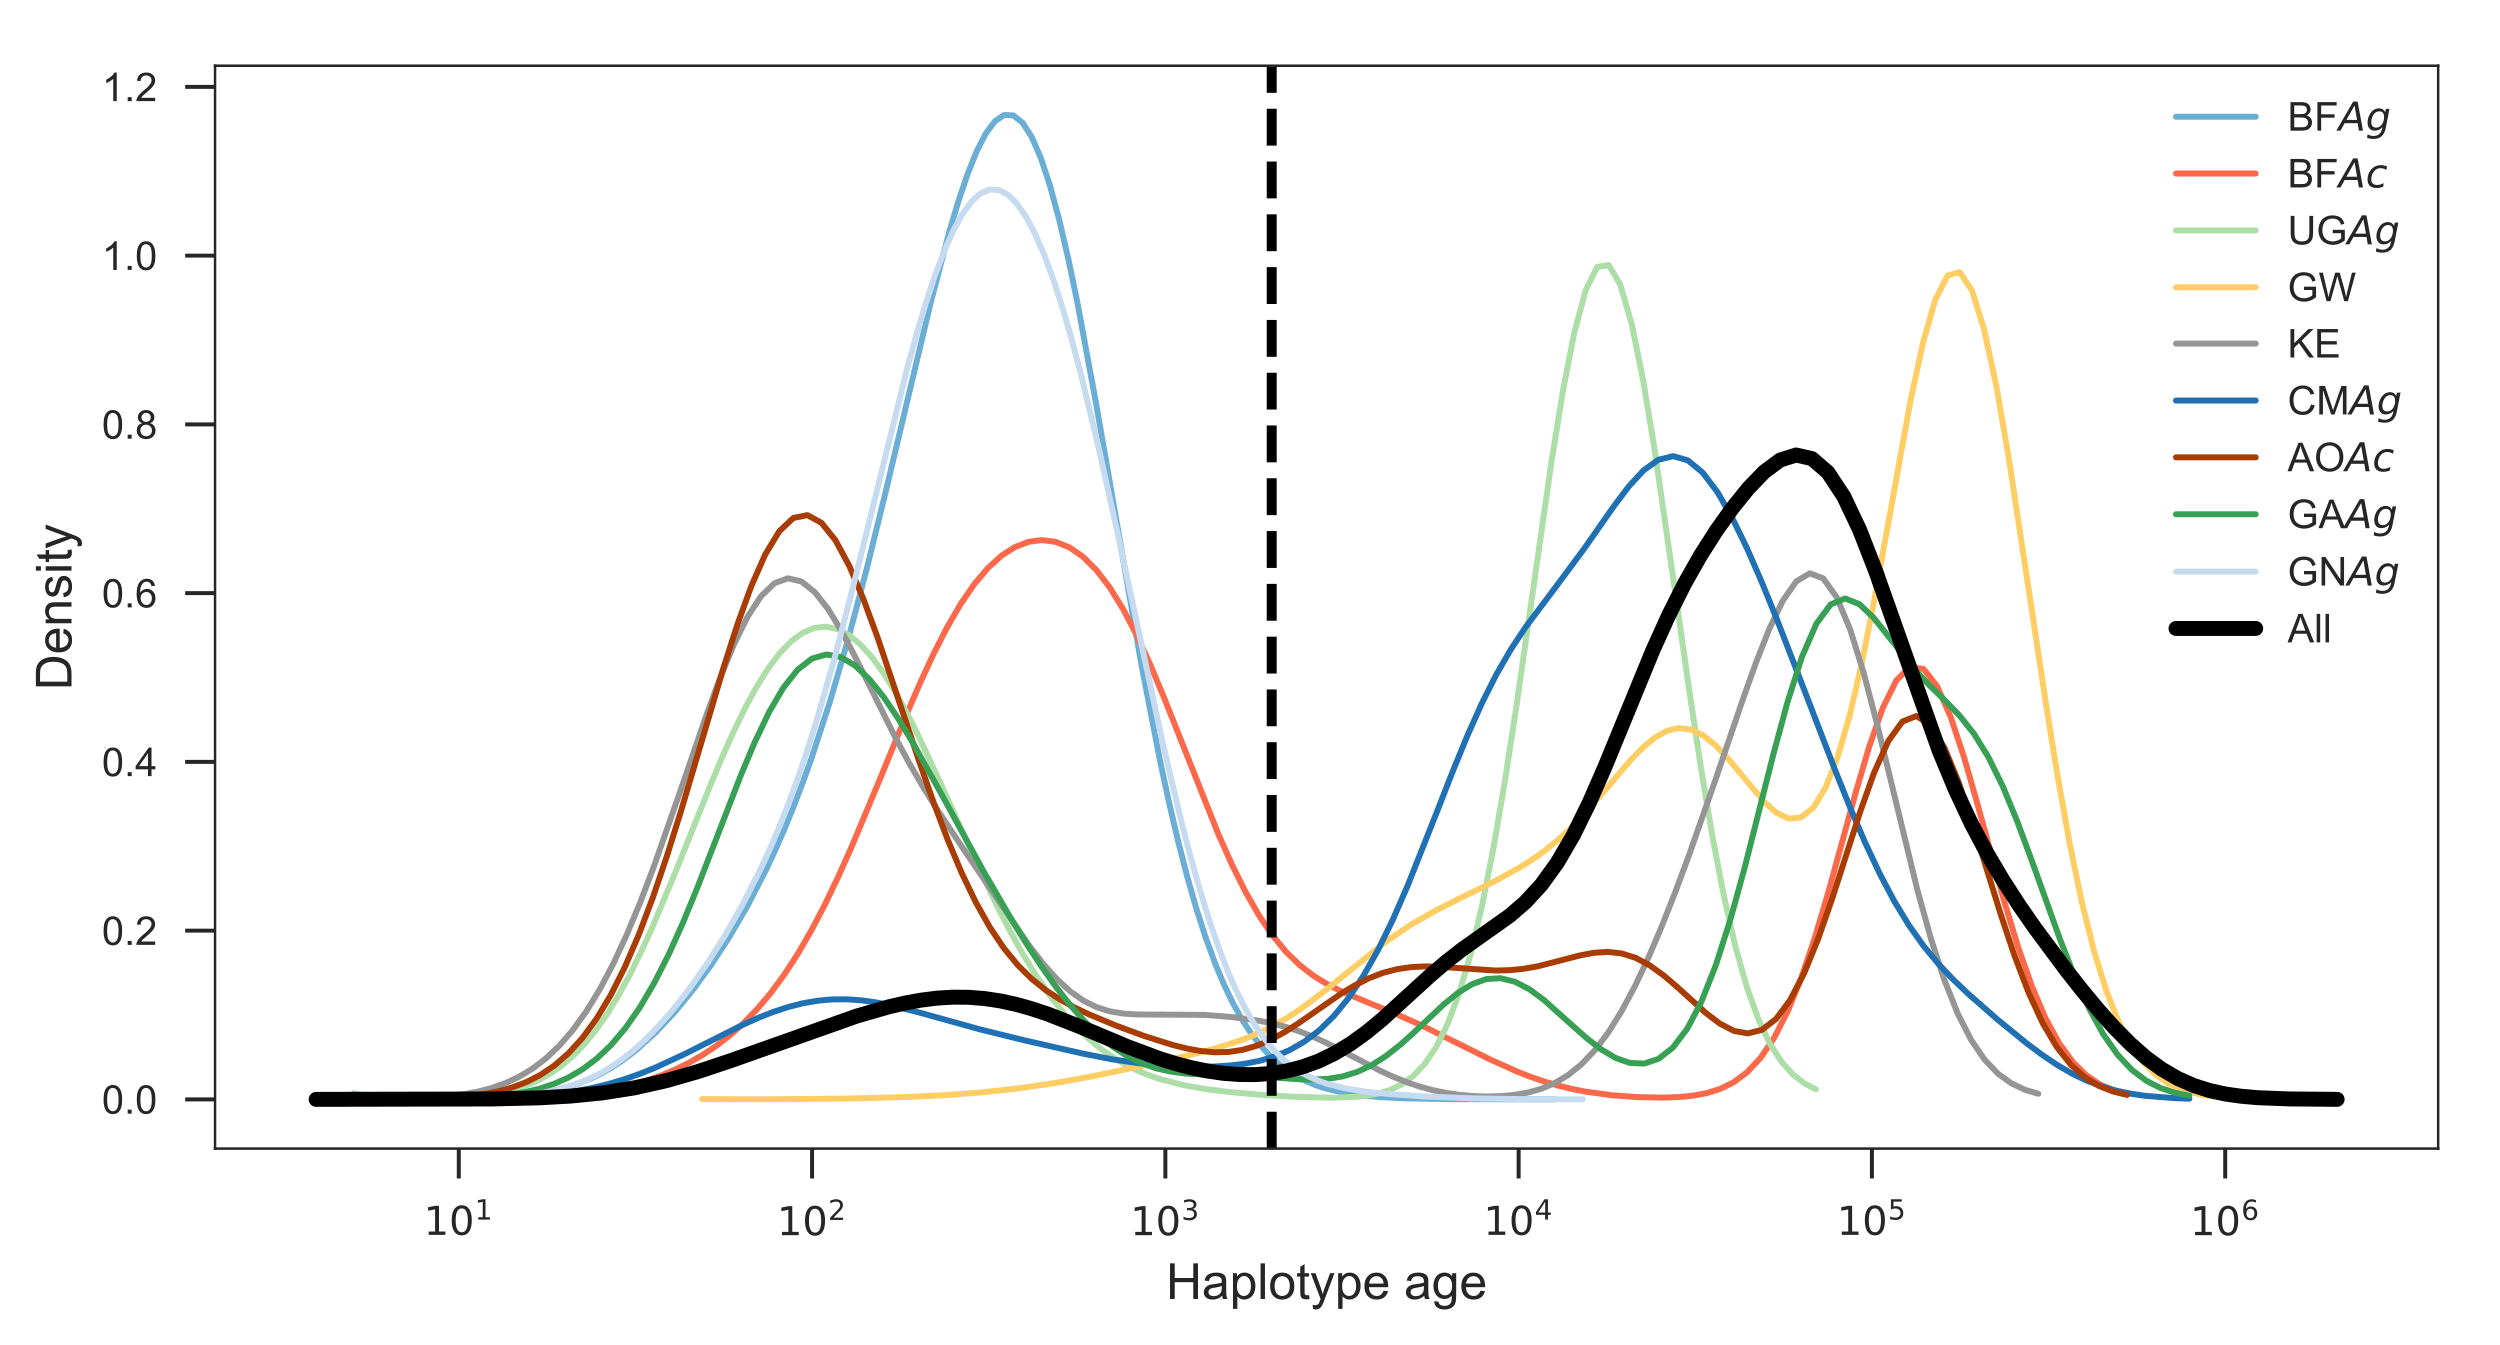<?xml version="1.0" encoding="utf-8" standalone="no"?>
<!DOCTYPE svg PUBLIC "-//W3C//DTD SVG 1.1//EN"
  "http://www.w3.org/Graphics/SVG/1.1/DTD/svg11.dtd">
<!-- Created with matplotlib (http://matplotlib.org/) -->
<svg height="270pt" version="1.1" viewBox="0 0 502 270" width="502pt" xmlns="http://www.w3.org/2000/svg" xmlns:xlink="http://www.w3.org/1999/xlink">
 <defs>
  <style type="text/css">
*{stroke-linecap:butt;stroke-linejoin:round;}
  </style>
 </defs>
 <g id="figure_1">
  <g id="patch_1">
   <path d="M 0 270.142 
L 502.783 270.142 
L 502.783 0 
L 0 0 
z
" style="fill:#ffffff;"/>
  </g>
  <g id="axes_1">
   <g id="patch_2">
    <path d="M 43.182 230.64 
L 489.582 230.64 
L 489.582 13.2 
L 43.182 13.2 
z
" style="fill:#ffffff;"/>
   </g>
   <g id="matplotlib.axis_1">
    <g id="xtick_1">
     <g id="line2d_1">
      <defs>
       <path d="M 0 0 
L 0 6 
" id="mcf539898c5" style="stroke:#262626;stroke-width:0.8;"/>
      </defs>
      <g>
       <use style="fill:#262626;stroke:#262626;stroke-width:0.8;" x="92.125" xlink:href="#mcf539898c5" y="230.64"/>
      </g>
     </g>
     <g id="text_1">
      <!-- $10^{1}$ -->
      <defs>
       <path d="M 12.406 8.297 
L 28.516 8.297 
L 28.516 63.922 
L 10.984 60.406 
L 10.984 69.391 
L 28.422 72.906 
L 38.281 72.906 
L 38.281 8.297 
L 54.391 8.297 
L 54.391 0 
L 12.406 0 
z
" id="DejaVuSans-31"/>
       <path d="M 31.781 66.406 
Q 24.172 66.406 20.328 58.906 
Q 16.5 51.422 16.5 36.375 
Q 16.5 21.391 20.328 13.891 
Q 24.172 6.391 31.781 6.391 
Q 39.453 6.391 43.281 13.891 
Q 47.125 21.391 47.125 36.375 
Q 47.125 51.422 43.281 58.906 
Q 39.453 66.406 31.781 66.406 
z
M 31.781 74.219 
Q 44.047 74.219 50.516 64.516 
Q 56.984 54.828 56.984 36.375 
Q 56.984 17.969 50.516 8.266 
Q 44.047 -1.422 31.781 -1.422 
Q 19.531 -1.422 13.062 8.266 
Q 6.594 17.969 6.594 36.375 
Q 6.594 54.828 13.062 64.516 
Q 19.531 74.219 31.781 74.219 
z
" id="DejaVuSans-30"/>
      </defs>
      <g style="fill:#262626;" transform="translate(85.085 248.01)scale(0.08 -0.08)">
       <use transform="translate(0 0.684)" xlink:href="#DejaVuSans-31"/>
       <use transform="translate(63.623 0.684)" xlink:href="#DejaVuSans-30"/>
       <use transform="translate(128.203 38.966)scale(0.7)" xlink:href="#DejaVuSans-31"/>
      </g>
     </g>
    </g>
    <g id="xtick_2">
     <g id="line2d_2">
      <g>
       <use style="fill:#262626;stroke:#262626;stroke-width:0.8;" x="163.065" xlink:href="#mcf539898c5" y="230.64"/>
      </g>
     </g>
     <g id="text_2">
      <!-- $10^{2}$ -->
      <defs>
       <path d="M 19.188 8.297 
L 53.609 8.297 
L 53.609 0 
L 7.328 0 
L 7.328 8.297 
Q 12.938 14.109 22.625 23.891 
Q 32.328 33.688 34.812 36.531 
Q 39.547 41.844 41.422 45.531 
Q 43.312 49.219 43.312 52.781 
Q 43.312 58.594 39.234 62.25 
Q 35.156 65.922 28.609 65.922 
Q 23.969 65.922 18.812 64.312 
Q 13.672 62.703 7.812 59.422 
L 7.812 69.391 
Q 13.766 71.781 18.938 73 
Q 24.125 74.219 28.422 74.219 
Q 39.75 74.219 46.484 68.547 
Q 53.219 62.891 53.219 53.422 
Q 53.219 48.922 51.531 44.891 
Q 49.859 40.875 45.406 35.406 
Q 44.188 33.984 37.641 27.219 
Q 31.109 20.453 19.188 8.297 
z
" id="DejaVuSans-32"/>
      </defs>
      <g style="fill:#262626;" transform="translate(156.025 248.09)scale(0.08 -0.08)">
       <use transform="translate(0 0.766)" xlink:href="#DejaVuSans-31"/>
       <use transform="translate(63.623 0.766)" xlink:href="#DejaVuSans-30"/>
       <use transform="translate(128.203 39.047)scale(0.7)" xlink:href="#DejaVuSans-32"/>
      </g>
     </g>
    </g>
    <g id="xtick_3">
     <g id="line2d_3">
      <g>
       <use style="fill:#262626;stroke:#262626;stroke-width:0.8;" x="234.004" xlink:href="#mcf539898c5" y="230.64"/>
      </g>
     </g>
     <g id="text_3">
      <!-- $10^{3}$ -->
      <defs>
       <path d="M 40.578 39.312 
Q 47.656 37.797 51.625 33 
Q 55.609 28.219 55.609 21.188 
Q 55.609 10.406 48.188 4.484 
Q 40.766 -1.422 27.094 -1.422 
Q 22.516 -1.422 17.656 -0.516 
Q 12.797 0.391 7.625 2.203 
L 7.625 11.719 
Q 11.719 9.328 16.594 8.109 
Q 21.484 6.891 26.812 6.891 
Q 36.078 6.891 40.938 10.547 
Q 45.797 14.203 45.797 21.188 
Q 45.797 27.641 41.281 31.266 
Q 36.766 34.906 28.719 34.906 
L 20.219 34.906 
L 20.219 43.016 
L 29.109 43.016 
Q 36.375 43.016 40.234 45.922 
Q 44.094 48.828 44.094 54.297 
Q 44.094 59.906 40.109 62.906 
Q 36.141 65.922 28.719 65.922 
Q 24.656 65.922 20.016 65.031 
Q 15.375 64.156 9.812 62.312 
L 9.812 71.094 
Q 15.438 72.656 20.344 73.438 
Q 25.25 74.219 29.594 74.219 
Q 40.828 74.219 47.359 69.109 
Q 53.906 64.016 53.906 55.328 
Q 53.906 49.266 50.438 45.094 
Q 46.969 40.922 40.578 39.312 
z
" id="DejaVuSans-33"/>
      </defs>
      <g style="fill:#262626;" transform="translate(226.964 248.09)scale(0.08 -0.08)">
       <use transform="translate(0 0.766)" xlink:href="#DejaVuSans-31"/>
       <use transform="translate(63.623 0.766)" xlink:href="#DejaVuSans-30"/>
       <use transform="translate(128.203 39.047)scale(0.7)" xlink:href="#DejaVuSans-33"/>
      </g>
     </g>
    </g>
    <g id="xtick_4">
     <g id="line2d_4">
      <g>
       <use style="fill:#262626;stroke:#262626;stroke-width:0.8;" x="304.943" xlink:href="#mcf539898c5" y="230.64"/>
      </g>
     </g>
     <g id="text_4">
      <!-- $10^{4}$ -->
      <defs>
       <path d="M 37.797 64.312 
L 12.891 25.391 
L 37.797 25.391 
z
M 35.203 72.906 
L 47.609 72.906 
L 47.609 25.391 
L 58.016 25.391 
L 58.016 17.188 
L 47.609 17.188 
L 47.609 0 
L 37.797 0 
L 37.797 17.188 
L 4.891 17.188 
L 4.891 26.703 
z
" id="DejaVuSans-34"/>
      </defs>
      <g style="fill:#262626;" transform="translate(297.903 248.01)scale(0.08 -0.08)">
       <use transform="translate(0 0.684)" xlink:href="#DejaVuSans-31"/>
       <use transform="translate(63.623 0.684)" xlink:href="#DejaVuSans-30"/>
       <use transform="translate(128.203 38.966)scale(0.7)" xlink:href="#DejaVuSans-34"/>
      </g>
     </g>
    </g>
    <g id="xtick_5">
     <g id="line2d_5">
      <g>
       <use style="fill:#262626;stroke:#262626;stroke-width:0.8;" x="375.883" xlink:href="#mcf539898c5" y="230.64"/>
      </g>
     </g>
     <g id="text_5">
      <!-- $10^{5}$ -->
      <defs>
       <path d="M 10.797 72.906 
L 49.516 72.906 
L 49.516 64.594 
L 19.828 64.594 
L 19.828 46.734 
Q 21.969 47.469 24.109 47.828 
Q 26.266 48.188 28.422 48.188 
Q 40.625 48.188 47.75 41.5 
Q 54.891 34.812 54.891 23.391 
Q 54.891 11.625 47.562 5.094 
Q 40.234 -1.422 26.906 -1.422 
Q 22.312 -1.422 17.547 -0.641 
Q 12.797 0.141 7.719 1.703 
L 7.719 11.625 
Q 12.109 9.234 16.797 8.062 
Q 21.484 6.891 26.703 6.891 
Q 35.156 6.891 40.078 11.328 
Q 45.016 15.766 45.016 23.391 
Q 45.016 31 40.078 35.438 
Q 35.156 39.891 26.703 39.891 
Q 22.75 39.891 18.812 39.016 
Q 14.891 38.141 10.797 36.281 
z
" id="DejaVuSans-35"/>
      </defs>
      <g style="fill:#262626;" transform="translate(368.843 248.01)scale(0.08 -0.08)">
       <use transform="translate(0 0.684)" xlink:href="#DejaVuSans-31"/>
       <use transform="translate(63.623 0.684)" xlink:href="#DejaVuSans-30"/>
       <use transform="translate(128.203 38.966)scale(0.7)" xlink:href="#DejaVuSans-35"/>
      </g>
     </g>
    </g>
    <g id="xtick_6">
     <g id="line2d_6">
      <g>
       <use style="fill:#262626;stroke:#262626;stroke-width:0.8;" x="446.822" xlink:href="#mcf539898c5" y="230.64"/>
      </g>
     </g>
     <g id="text_6">
      <!-- $10^{6}$ -->
      <defs>
       <path d="M 33.016 40.375 
Q 26.375 40.375 22.484 35.828 
Q 18.609 31.297 18.609 23.391 
Q 18.609 15.531 22.484 10.953 
Q 26.375 6.391 33.016 6.391 
Q 39.656 6.391 43.531 10.953 
Q 47.406 15.531 47.406 23.391 
Q 47.406 31.297 43.531 35.828 
Q 39.656 40.375 33.016 40.375 
z
M 52.594 71.297 
L 52.594 62.312 
Q 48.875 64.062 45.094 64.984 
Q 41.312 65.922 37.594 65.922 
Q 27.828 65.922 22.672 59.328 
Q 17.531 52.734 16.797 39.406 
Q 19.672 43.656 24.016 45.922 
Q 28.375 48.188 33.594 48.188 
Q 44.578 48.188 50.953 41.516 
Q 57.328 34.859 57.328 23.391 
Q 57.328 12.156 50.688 5.359 
Q 44.047 -1.422 33.016 -1.422 
Q 20.359 -1.422 13.672 8.266 
Q 6.984 17.969 6.984 36.375 
Q 6.984 53.656 15.188 63.938 
Q 23.391 74.219 37.203 74.219 
Q 40.922 74.219 44.703 73.484 
Q 48.484 72.75 52.594 71.297 
z
" id="DejaVuSans-36"/>
      </defs>
      <g style="fill:#262626;" transform="translate(439.782 248.09)scale(0.08 -0.08)">
       <use transform="translate(0 0.766)" xlink:href="#DejaVuSans-31"/>
       <use transform="translate(63.623 0.766)" xlink:href="#DejaVuSans-30"/>
       <use transform="translate(128.203 39.047)scale(0.7)" xlink:href="#DejaVuSans-36"/>
      </g>
     </g>
    </g>
    <g id="text_7">
     <!-- Haplotype age -->
     <defs>
      <path d="M 8.016 0 
L 8.016 71.578 
L 17.484 71.578 
L 17.484 42.188 
L 54.688 42.188 
L 54.688 71.578 
L 64.156 71.578 
L 64.156 0 
L 54.688 0 
L 54.688 33.734 
L 17.484 33.734 
L 17.484 0 
z
" id="ArialMT-48"/>
      <path d="M 40.438 6.391 
Q 35.547 2.25 31.031 0.531 
Q 26.516 -1.172 21.344 -1.172 
Q 12.797 -1.172 8.203 3 
Q 3.609 7.172 3.609 13.672 
Q 3.609 17.484 5.344 20.625 
Q 7.078 23.781 9.891 25.688 
Q 12.703 27.594 16.219 28.562 
Q 18.797 29.25 24.031 29.891 
Q 34.672 31.156 39.703 32.906 
Q 39.75 34.719 39.75 35.203 
Q 39.75 40.578 37.25 42.781 
Q 33.891 45.75 27.25 45.75 
Q 21.047 45.75 18.094 43.578 
Q 15.141 41.406 13.719 35.891 
L 5.125 37.062 
Q 6.297 42.578 8.984 45.969 
Q 11.672 49.359 16.75 51.188 
Q 21.828 53.031 28.516 53.031 
Q 35.156 53.031 39.297 51.469 
Q 43.453 49.906 45.406 47.531 
Q 47.359 45.172 48.141 41.547 
Q 48.578 39.312 48.578 33.453 
L 48.578 21.734 
Q 48.578 9.469 49.141 6.219 
Q 49.703 2.984 51.375 0 
L 42.188 0 
Q 40.828 2.734 40.438 6.391 
z
M 39.703 26.031 
Q 34.906 24.078 25.344 22.703 
Q 19.922 21.922 17.672 20.938 
Q 15.438 19.969 14.203 18.094 
Q 12.984 16.219 12.984 13.922 
Q 12.984 10.406 15.641 8.062 
Q 18.312 5.719 23.438 5.719 
Q 28.516 5.719 32.469 7.938 
Q 36.422 10.156 38.281 14.016 
Q 39.703 17 39.703 22.797 
z
" id="ArialMT-61"/>
      <path d="M 6.594 -19.875 
L 6.594 51.859 
L 14.594 51.859 
L 14.594 45.125 
Q 17.438 49.078 21 51.047 
Q 24.562 53.031 29.641 53.031 
Q 36.281 53.031 41.359 49.609 
Q 46.438 46.188 49.016 39.953 
Q 51.609 33.734 51.609 26.312 
Q 51.609 18.359 48.75 11.984 
Q 45.906 5.609 40.453 2.219 
Q 35.016 -1.172 29 -1.172 
Q 24.609 -1.172 21.109 0.688 
Q 17.625 2.547 15.375 5.375 
L 15.375 -19.875 
z
M 14.547 25.641 
Q 14.547 15.625 18.594 10.844 
Q 22.656 6.062 28.422 6.062 
Q 34.281 6.062 38.453 11.016 
Q 42.625 15.969 42.625 26.375 
Q 42.625 36.281 38.547 41.203 
Q 34.469 46.141 28.812 46.141 
Q 23.188 46.141 18.859 40.891 
Q 14.547 35.641 14.547 25.641 
z
" id="ArialMT-70"/>
      <path d="M 6.391 0 
L 6.391 71.578 
L 15.188 71.578 
L 15.188 0 
z
" id="ArialMT-6c"/>
      <path d="M 3.328 25.922 
Q 3.328 40.328 11.328 47.266 
Q 18.016 53.031 27.641 53.031 
Q 38.328 53.031 45.109 46.016 
Q 51.906 39.016 51.906 26.656 
Q 51.906 16.656 48.906 10.906 
Q 45.906 5.172 40.156 2 
Q 34.422 -1.172 27.641 -1.172 
Q 16.75 -1.172 10.031 5.812 
Q 3.328 12.797 3.328 25.922 
z
M 12.359 25.922 
Q 12.359 15.969 16.703 11.016 
Q 21.047 6.062 27.641 6.062 
Q 34.188 6.062 38.531 11.031 
Q 42.875 16.016 42.875 26.219 
Q 42.875 35.844 38.5 40.797 
Q 34.125 45.75 27.641 45.75 
Q 21.047 45.75 16.703 40.812 
Q 12.359 35.891 12.359 25.922 
z
" id="ArialMT-6f"/>
      <path d="M 25.781 7.859 
L 27.047 0.094 
Q 23.344 -0.688 20.406 -0.688 
Q 15.625 -0.688 12.984 0.828 
Q 10.359 2.344 9.281 4.812 
Q 8.203 7.281 8.203 15.188 
L 8.203 45.016 
L 1.766 45.016 
L 1.766 51.859 
L 8.203 51.859 
L 8.203 64.703 
L 16.938 69.969 
L 16.938 51.859 
L 25.781 51.859 
L 25.781 45.016 
L 16.938 45.016 
L 16.938 14.703 
Q 16.938 10.938 17.406 9.859 
Q 17.875 8.797 18.922 8.156 
Q 19.969 7.516 21.922 7.516 
Q 23.391 7.516 25.781 7.859 
z
" id="ArialMT-74"/>
      <path d="M 6.203 -19.969 
L 5.219 -11.719 
Q 8.109 -12.5 10.25 -12.5 
Q 13.188 -12.5 14.938 -11.516 
Q 16.703 -10.547 17.828 -8.797 
Q 18.656 -7.469 20.516 -2.25 
Q 20.75 -1.516 21.297 -0.094 
L 1.609 51.859 
L 11.078 51.859 
L 21.875 21.828 
Q 23.969 16.109 25.641 9.812 
Q 27.156 15.875 29.25 21.625 
L 40.328 51.859 
L 49.125 51.859 
L 29.391 -0.875 
Q 26.219 -9.422 24.469 -12.641 
Q 22.125 -17 19.094 -19.016 
Q 16.062 -21.047 11.859 -21.047 
Q 9.328 -21.047 6.203 -19.969 
z
" id="ArialMT-79"/>
      <path d="M 42.094 16.703 
L 51.172 15.578 
Q 49.031 7.625 43.219 3.219 
Q 37.406 -1.172 28.375 -1.172 
Q 17 -1.172 10.328 5.828 
Q 3.656 12.844 3.656 25.484 
Q 3.656 38.578 10.391 45.797 
Q 17.141 53.031 27.875 53.031 
Q 38.281 53.031 44.875 45.953 
Q 51.469 38.875 51.469 26.031 
Q 51.469 25.25 51.422 23.688 
L 12.75 23.688 
Q 13.234 15.141 17.578 10.594 
Q 21.922 6.062 28.422 6.062 
Q 33.25 6.062 36.672 8.594 
Q 40.094 11.141 42.094 16.703 
z
M 13.234 30.906 
L 42.188 30.906 
Q 41.609 37.453 38.875 40.719 
Q 34.672 45.797 27.984 45.797 
Q 21.922 45.797 17.797 41.75 
Q 13.672 37.703 13.234 30.906 
z
" id="ArialMT-65"/>
      <path id="ArialMT-20"/>
      <path d="M 4.984 -4.297 
L 13.531 -5.562 
Q 14.062 -9.516 16.5 -11.328 
Q 19.781 -13.766 25.438 -13.766 
Q 31.547 -13.766 34.859 -11.328 
Q 38.188 -8.891 39.359 -4.5 
Q 40.047 -1.812 39.984 6.781 
Q 34.234 0 25.641 0 
Q 14.938 0 9.078 7.719 
Q 3.219 15.438 3.219 26.219 
Q 3.219 33.641 5.906 39.906 
Q 8.594 46.188 13.688 49.609 
Q 18.797 53.031 25.688 53.031 
Q 34.859 53.031 40.828 45.609 
L 40.828 51.859 
L 48.922 51.859 
L 48.922 7.031 
Q 48.922 -5.078 46.453 -10.125 
Q 44 -15.188 38.641 -18.109 
Q 33.297 -21.047 25.484 -21.047 
Q 16.219 -21.047 10.5 -16.875 
Q 4.781 -12.703 4.984 -4.297 
z
M 12.25 26.859 
Q 12.25 16.656 16.297 11.969 
Q 20.359 7.281 26.469 7.281 
Q 32.516 7.281 36.609 11.938 
Q 40.719 16.609 40.719 26.562 
Q 40.719 36.078 36.5 40.906 
Q 32.281 45.75 26.312 45.75 
Q 20.453 45.75 16.344 40.984 
Q 12.25 36.234 12.25 26.859 
z
" id="ArialMT-67"/>
     </defs>
     <g style="fill:#262626;" transform="translate(234.139 260.838)scale(0.1 -0.1)">
      <use xlink:href="#ArialMT-48"/>
      <use x="72.217" xlink:href="#ArialMT-61"/>
      <use x="127.832" xlink:href="#ArialMT-70"/>
      <use x="183.447" xlink:href="#ArialMT-6c"/>
      <use x="205.664" xlink:href="#ArialMT-6f"/>
      <use x="261.279" xlink:href="#ArialMT-74"/>
      <use x="289.062" xlink:href="#ArialMT-79"/>
      <use x="339.062" xlink:href="#ArialMT-70"/>
      <use x="394.678" xlink:href="#ArialMT-65"/>
      <use x="450.293" xlink:href="#ArialMT-20"/>
      <use x="478.076" xlink:href="#ArialMT-61"/>
      <use x="533.691" xlink:href="#ArialMT-67"/>
      <use x="589.307" xlink:href="#ArialMT-65"/>
     </g>
    </g>
   </g>
   <g id="matplotlib.axis_2">
    <g id="ytick_1">
     <g id="line2d_7">
      <defs>
       <path d="M 0 0 
L -6 0 
" id="m5bf9d845b0" style="stroke:#262626;stroke-width:0.8;"/>
      </defs>
      <g>
       <use style="fill:#262626;stroke:#262626;stroke-width:0.8;" x="43.182" xlink:href="#m5bf9d845b0" y="220.756"/>
      </g>
     </g>
     <g id="text_8">
      <!-- 0.0 -->
      <defs>
       <path d="M 4.156 35.297 
Q 4.156 48 6.766 55.734 
Q 9.375 63.484 14.516 67.672 
Q 19.672 71.875 27.484 71.875 
Q 33.25 71.875 37.594 69.547 
Q 41.938 67.234 44.766 62.859 
Q 47.609 58.5 49.219 52.219 
Q 50.828 45.953 50.828 35.297 
Q 50.828 22.703 48.234 14.969 
Q 45.656 7.234 40.5 3 
Q 35.359 -1.219 27.484 -1.219 
Q 17.141 -1.219 11.234 6.203 
Q 4.156 15.141 4.156 35.297 
z
M 13.188 35.297 
Q 13.188 17.672 17.312 11.828 
Q 21.438 6 27.484 6 
Q 33.547 6 37.672 11.859 
Q 41.797 17.719 41.797 35.297 
Q 41.797 52.984 37.672 58.781 
Q 33.547 64.594 27.391 64.594 
Q 21.344 64.594 17.719 59.469 
Q 13.188 52.938 13.188 35.297 
z
" id="ArialMT-30"/>
       <path d="M 9.078 0 
L 9.078 10.016 
L 19.094 10.016 
L 19.094 0 
z
" id="ArialMT-2e"/>
      </defs>
      <g style="fill:#262626;" transform="translate(20.462 223.619)scale(0.08 -0.08)">
       <use xlink:href="#ArialMT-30"/>
       <use x="55.615" xlink:href="#ArialMT-2e"/>
       <use x="83.398" xlink:href="#ArialMT-30"/>
      </g>
     </g>
    </g>
    <g id="ytick_2">
     <g id="line2d_8">
      <g>
       <use style="fill:#262626;stroke:#262626;stroke-width:0.8;" x="43.182" xlink:href="#m5bf9d845b0" y="186.872"/>
      </g>
     </g>
     <g id="text_9">
      <!-- 0.2 -->
      <defs>
       <path d="M 50.344 8.453 
L 50.344 0 
L 3.031 0 
Q 2.938 3.172 4.047 6.109 
Q 5.859 10.938 9.828 15.625 
Q 13.812 20.312 21.344 26.469 
Q 33.016 36.031 37.109 41.625 
Q 41.219 47.219 41.219 52.203 
Q 41.219 57.422 37.469 61 
Q 33.734 64.594 27.734 64.594 
Q 21.391 64.594 17.578 60.781 
Q 13.766 56.984 13.719 50.25 
L 4.688 51.172 
Q 5.609 61.281 11.656 66.578 
Q 17.719 71.875 27.938 71.875 
Q 38.234 71.875 44.234 66.156 
Q 50.25 60.453 50.25 52 
Q 50.25 47.703 48.484 43.547 
Q 46.734 39.406 42.656 34.812 
Q 38.578 30.219 29.109 22.219 
Q 21.188 15.578 18.938 13.203 
Q 16.703 10.844 15.234 8.453 
z
" id="ArialMT-32"/>
      </defs>
      <g style="fill:#262626;" transform="translate(20.462 189.735)scale(0.08 -0.08)">
       <use xlink:href="#ArialMT-30"/>
       <use x="55.615" xlink:href="#ArialMT-2e"/>
       <use x="83.398" xlink:href="#ArialMT-32"/>
      </g>
     </g>
    </g>
    <g id="ytick_3">
     <g id="line2d_9">
      <g>
       <use style="fill:#262626;stroke:#262626;stroke-width:0.8;" x="43.182" xlink:href="#m5bf9d845b0" y="152.987"/>
      </g>
     </g>
     <g id="text_10">
      <!-- 0.4 -->
      <defs>
       <path d="M 32.328 0 
L 32.328 17.141 
L 1.266 17.141 
L 1.266 25.203 
L 33.938 71.578 
L 41.109 71.578 
L 41.109 25.203 
L 50.781 25.203 
L 50.781 17.141 
L 41.109 17.141 
L 41.109 0 
z
M 32.328 25.203 
L 32.328 57.469 
L 9.906 25.203 
z
" id="ArialMT-34"/>
      </defs>
      <g style="fill:#262626;" transform="translate(20.462 155.85)scale(0.08 -0.08)">
       <use xlink:href="#ArialMT-30"/>
       <use x="55.615" xlink:href="#ArialMT-2e"/>
       <use x="83.398" xlink:href="#ArialMT-34"/>
      </g>
     </g>
    </g>
    <g id="ytick_4">
     <g id="line2d_10">
      <g>
       <use style="fill:#262626;stroke:#262626;stroke-width:0.8;" x="43.182" xlink:href="#m5bf9d845b0" y="119.102"/>
      </g>
     </g>
     <g id="text_11">
      <!-- 0.6 -->
      <defs>
       <path d="M 49.75 54.047 
L 41.016 53.375 
Q 39.844 58.547 37.703 60.891 
Q 34.125 64.656 28.906 64.656 
Q 24.703 64.656 21.531 62.312 
Q 17.391 59.281 14.984 53.469 
Q 12.594 47.656 12.5 36.922 
Q 15.672 41.75 20.266 44.094 
Q 24.859 46.438 29.891 46.438 
Q 38.672 46.438 44.844 39.969 
Q 51.031 33.5 51.031 23.25 
Q 51.031 16.5 48.125 10.719 
Q 45.219 4.938 40.141 1.859 
Q 35.062 -1.219 28.609 -1.219 
Q 17.625 -1.219 10.688 6.859 
Q 3.766 14.938 3.766 33.5 
Q 3.766 54.25 11.422 63.672 
Q 18.109 71.875 29.438 71.875 
Q 37.891 71.875 43.281 67.141 
Q 48.688 62.406 49.75 54.047 
z
M 13.875 23.188 
Q 13.875 18.656 15.797 14.5 
Q 17.719 10.359 21.188 8.172 
Q 24.656 6 28.469 6 
Q 34.031 6 38.031 10.484 
Q 42.047 14.984 42.047 22.703 
Q 42.047 30.125 38.078 34.391 
Q 34.125 38.672 28.125 38.672 
Q 22.172 38.672 18.016 34.391 
Q 13.875 30.125 13.875 23.188 
z
" id="ArialMT-36"/>
      </defs>
      <g style="fill:#262626;" transform="translate(20.462 121.965)scale(0.08 -0.08)">
       <use xlink:href="#ArialMT-30"/>
       <use x="55.615" xlink:href="#ArialMT-2e"/>
       <use x="83.398" xlink:href="#ArialMT-36"/>
      </g>
     </g>
    </g>
    <g id="ytick_5">
     <g id="line2d_11">
      <g>
       <use style="fill:#262626;stroke:#262626;stroke-width:0.8;" x="43.182" xlink:href="#m5bf9d845b0" y="85.218"/>
      </g>
     </g>
     <g id="text_12">
      <!-- 0.8 -->
      <defs>
       <path d="M 17.672 38.812 
Q 12.203 40.828 9.562 44.531 
Q 6.938 48.25 6.938 53.422 
Q 6.938 61.234 12.547 66.547 
Q 18.172 71.875 27.484 71.875 
Q 36.859 71.875 42.578 66.422 
Q 48.297 60.984 48.297 53.172 
Q 48.297 48.188 45.672 44.5 
Q 43.062 40.828 37.75 38.812 
Q 44.344 36.672 47.781 31.875 
Q 51.219 27.094 51.219 20.453 
Q 51.219 11.281 44.719 5.031 
Q 38.234 -1.219 27.641 -1.219 
Q 17.047 -1.219 10.547 5.047 
Q 4.047 11.328 4.047 20.703 
Q 4.047 27.688 7.594 32.391 
Q 11.141 37.109 17.672 38.812 
z
M 15.922 53.719 
Q 15.922 48.641 19.188 45.406 
Q 22.469 42.188 27.688 42.188 
Q 32.766 42.188 36.016 45.375 
Q 39.266 48.578 39.266 53.219 
Q 39.266 58.062 35.906 61.359 
Q 32.562 64.656 27.594 64.656 
Q 22.562 64.656 19.234 61.422 
Q 15.922 58.203 15.922 53.719 
z
M 13.094 20.656 
Q 13.094 16.891 14.875 13.375 
Q 16.656 9.859 20.172 7.922 
Q 23.688 6 27.734 6 
Q 34.031 6 38.125 10.047 
Q 42.234 14.109 42.234 20.359 
Q 42.234 26.703 38.016 30.859 
Q 33.797 35.016 27.438 35.016 
Q 21.234 35.016 17.156 30.906 
Q 13.094 26.812 13.094 20.656 
z
" id="ArialMT-38"/>
      </defs>
      <g style="fill:#262626;" transform="translate(20.462 88.081)scale(0.08 -0.08)">
       <use xlink:href="#ArialMT-30"/>
       <use x="55.615" xlink:href="#ArialMT-2e"/>
       <use x="83.398" xlink:href="#ArialMT-38"/>
      </g>
     </g>
    </g>
    <g id="ytick_6">
     <g id="line2d_12">
      <g>
       <use style="fill:#262626;stroke:#262626;stroke-width:0.8;" x="43.182" xlink:href="#m5bf9d845b0" y="51.333"/>
      </g>
     </g>
     <g id="text_13">
      <!-- 1.0 -->
      <defs>
       <path d="M 37.25 0 
L 28.469 0 
L 28.469 56 
Q 25.297 52.984 20.141 49.953 
Q 14.984 46.922 10.891 45.406 
L 10.891 53.906 
Q 18.266 57.375 23.781 62.297 
Q 29.297 67.234 31.594 71.875 
L 37.25 71.875 
z
" id="ArialMT-31"/>
      </defs>
      <g style="fill:#262626;" transform="translate(20.462 54.196)scale(0.08 -0.08)">
       <use xlink:href="#ArialMT-31"/>
       <use x="55.615" xlink:href="#ArialMT-2e"/>
       <use x="83.398" xlink:href="#ArialMT-30"/>
      </g>
     </g>
    </g>
    <g id="ytick_7">
     <g id="line2d_13">
      <g>
       <use style="fill:#262626;stroke:#262626;stroke-width:0.8;" x="43.182" xlink:href="#m5bf9d845b0" y="17.448"/>
      </g>
     </g>
     <g id="text_14">
      <!-- 1.2 -->
      <g style="fill:#262626;" transform="translate(20.462 20.311)scale(0.08 -0.08)">
       <use xlink:href="#ArialMT-31"/>
       <use x="55.615" xlink:href="#ArialMT-2e"/>
       <use x="83.398" xlink:href="#ArialMT-32"/>
      </g>
     </g>
    </g>
    <g id="text_15">
     <!-- Density -->
     <defs>
      <path d="M 7.719 0 
L 7.719 71.578 
L 32.375 71.578 
Q 40.719 71.578 45.125 70.562 
Q 51.266 69.141 55.609 65.438 
Q 61.281 60.641 64.078 53.188 
Q 66.891 45.75 66.891 36.188 
Q 66.891 28.031 64.984 21.734 
Q 63.094 15.438 60.109 11.297 
Q 57.125 7.172 53.578 4.797 
Q 50.047 2.438 45.047 1.219 
Q 40.047 0 33.547 0 
z
M 17.188 8.453 
L 32.469 8.453 
Q 39.547 8.453 43.578 9.766 
Q 47.609 11.078 50 13.484 
Q 53.375 16.844 55.25 22.531 
Q 57.125 28.219 57.125 36.328 
Q 57.125 47.562 53.438 53.594 
Q 49.75 59.625 44.484 61.672 
Q 40.672 63.141 32.234 63.141 
L 17.188 63.141 
z
" id="ArialMT-44"/>
      <path d="M 6.594 0 
L 6.594 51.859 
L 14.5 51.859 
L 14.5 44.484 
Q 20.219 53.031 31 53.031 
Q 35.688 53.031 39.625 51.344 
Q 43.562 49.656 45.516 46.922 
Q 47.469 44.188 48.25 40.438 
Q 48.734 37.984 48.734 31.891 
L 48.734 0 
L 39.938 0 
L 39.938 31.547 
Q 39.938 36.922 38.906 39.578 
Q 37.891 42.234 35.281 43.812 
Q 32.672 45.406 29.156 45.406 
Q 23.531 45.406 19.453 41.844 
Q 15.375 38.281 15.375 28.328 
L 15.375 0 
z
" id="ArialMT-6e"/>
      <path d="M 3.078 15.484 
L 11.766 16.844 
Q 12.5 11.625 15.844 8.844 
Q 19.188 6.062 25.203 6.062 
Q 31.25 6.062 34.172 8.516 
Q 37.109 10.984 37.109 14.312 
Q 37.109 17.281 34.516 19 
Q 32.719 20.172 25.531 21.969 
Q 15.875 24.422 12.141 26.203 
Q 8.406 27.984 6.469 31.125 
Q 4.547 34.281 4.547 38.094 
Q 4.547 41.547 6.125 44.5 
Q 7.719 47.469 10.453 49.422 
Q 12.5 50.922 16.031 51.969 
Q 19.578 53.031 23.641 53.031 
Q 29.734 53.031 34.344 51.266 
Q 38.969 49.516 41.156 46.5 
Q 43.359 43.5 44.188 38.484 
L 35.594 37.312 
Q 35.016 41.312 32.203 43.547 
Q 29.391 45.797 24.266 45.797 
Q 18.219 45.797 15.625 43.797 
Q 13.031 41.797 13.031 39.109 
Q 13.031 37.406 14.109 36.031 
Q 15.188 34.625 17.484 33.688 
Q 18.797 33.203 25.25 31.453 
Q 34.578 28.953 38.25 27.359 
Q 41.938 25.781 44.031 22.75 
Q 46.141 19.734 46.141 15.234 
Q 46.141 10.844 43.578 6.953 
Q 41.016 3.078 36.172 0.953 
Q 31.344 -1.172 25.25 -1.172 
Q 15.141 -1.172 9.844 3.031 
Q 4.547 7.234 3.078 15.484 
z
" id="ArialMT-73"/>
      <path d="M 6.641 61.469 
L 6.641 71.578 
L 15.438 71.578 
L 15.438 61.469 
z
M 6.641 0 
L 6.641 51.859 
L 15.438 51.859 
L 15.438 0 
z
" id="ArialMT-69"/>
     </defs>
     <g style="fill:#262626;" transform="translate(14.358 138.592)rotate(-90)scale(0.1 -0.1)">
      <use xlink:href="#ArialMT-44"/>
      <use x="72.217" xlink:href="#ArialMT-65"/>
      <use x="127.832" xlink:href="#ArialMT-6e"/>
      <use x="183.447" xlink:href="#ArialMT-73"/>
      <use x="233.447" xlink:href="#ArialMT-69"/>
      <use x="255.664" xlink:href="#ArialMT-74"/>
      <use x="283.447" xlink:href="#ArialMT-79"/>
     </g>
    </g>
   </g>
   <g id="line2d_14">
    <path clip-path="url(#p26cf7b839e)" d="M 78.376 220.752 
L 93.095 220.659 
L 100.455 220.397 
L 104.134 220.114 
L 107.814 219.656 
L 111.494 218.952 
L 115.173 217.919 
L 118.853 216.471 
L 120.693 215.567 
L 122.533 214.532 
L 124.373 213.359 
L 126.213 212.045 
L 128.053 210.586 
L 131.732 207.233 
L 135.412 203.307 
L 139.092 198.824 
L 142.772 193.782 
L 146.451 188.145 
L 150.131 181.822 
L 153.811 174.674 
L 155.651 170.738 
L 157.491 166.531 
L 159.33 162.031 
L 161.17 157.22 
L 163.01 152.082 
L 166.69 140.783 
L 170.37 128.118 
L 174.049 114.185 
L 177.729 99.23 
L 186.929 60.573 
L 190.608 46.59 
L 192.448 40.407 
L 194.288 34.95 
L 196.128 30.359 
L 197.968 26.771 
L 199.808 24.31 
L 201.647 23.084 
L 203.487 23.176 
L 205.327 24.642 
L 207.167 27.503 
L 209.007 31.744 
L 210.847 37.312 
L 212.687 44.114 
L 214.527 52.027 
L 216.366 60.894 
L 220.046 80.76 
L 229.246 133.738 
L 232.925 152.699 
L 234.765 161.245 
L 236.605 169.094 
L 238.445 176.224 
L 240.285 182.634 
L 242.125 188.339 
L 243.965 193.37 
L 245.804 197.767 
L 247.644 201.579 
L 249.484 204.858 
L 251.324 207.656 
L 253.164 210.027 
L 255.004 212.023 
L 256.844 213.69 
L 258.684 215.074 
L 260.523 216.215 
L 262.363 217.149 
L 264.203 217.908 
L 266.043 218.522 
L 269.723 219.405 
L 273.402 219.958 
L 277.082 220.295 
L 282.602 220.561 
L 291.801 220.714 
L 312.04 220.753 
L 312.04 220.753 
" style="fill:none;stroke:#6aaed6;stroke-linecap:round;stroke-width:1.2;"/>
   </g>
   <g id="line2d_15">
    <path clip-path="url(#p26cf7b839e)" d="M 81.245 220.169 
L 83.968 220.437 
L 89.415 220.661 
L 97.584 220.686 
L 105.754 220.52 
L 111.2 220.249 
L 116.647 219.756 
L 122.093 218.936 
L 124.817 218.369 
L 127.54 217.678 
L 130.263 216.848 
L 132.986 215.864 
L 135.709 214.709 
L 138.433 213.359 
L 141.156 211.791 
L 143.879 209.971 
L 146.602 207.864 
L 149.326 205.426 
L 152.049 202.613 
L 154.772 199.378 
L 157.495 195.681 
L 160.219 191.49 
L 162.942 186.788 
L 165.665 181.58 
L 168.388 175.896 
L 171.111 169.799 
L 176.558 156.759 
L 182.004 143.51 
L 184.728 137.203 
L 187.451 131.315 
L 190.174 125.977 
L 192.897 121.289 
L 195.621 117.317 
L 198.344 114.089 
L 201.067 111.605 
L 203.79 109.85 
L 206.513 108.802 
L 209.237 108.45 
L 211.96 108.801 
L 214.683 109.885 
L 217.406 111.747 
L 220.13 114.436 
L 222.853 117.987 
L 225.576 122.402 
L 228.299 127.635 
L 231.022 133.585 
L 233.746 140.095 
L 244.639 167.49 
L 247.362 173.596 
L 250.085 179.071 
L 252.808 183.829 
L 255.532 187.845 
L 258.255 191.144 
L 260.978 193.795 
L 263.701 195.902 
L 266.424 197.583 
L 269.148 198.964 
L 274.594 201.267 
L 280.041 203.484 
L 285.487 205.923 
L 293.657 209.975 
L 299.103 212.684 
L 304.55 215.133 
L 307.273 216.2 
L 309.996 217.14 
L 312.719 217.946 
L 315.443 218.618 
L 318.166 219.164 
L 323.612 219.921 
L 329.059 220.317 
L 334.505 220.393 
L 337.228 220.278 
L 339.952 220.007 
L 342.675 219.505 
L 345.398 218.657 
L 348.121 217.315 
L 350.845 215.287 
L 353.568 212.359 
L 356.291 208.314 
L 359.014 202.975 
L 361.738 196.245 
L 364.461 188.169 
L 367.184 178.973 
L 372.63 159.129 
L 375.354 149.868 
L 378.077 142.113 
L 380.8 136.61 
L 383.523 133.922 
L 386.247 134.333 
L 388.97 137.798 
L 391.693 143.953 
L 394.416 152.177 
L 397.14 161.696 
L 402.586 181.458 
L 405.309 190.392 
L 408.032 198.129 
L 410.756 204.493 
L 413.479 209.482 
L 416.202 213.218 
L 418.925 215.895 
L 421.649 217.732 
L 424.372 218.942 
L 427.095 219.706 
L 427.095 219.706 
" style="fill:none;stroke:#fb694a;stroke-linecap:round;stroke-width:1.2;"/>
   </g>
   <g id="line2d_16">
    <path clip-path="url(#p26cf7b839e)" d="M 71.03 219.521 
L 73.342 220.016 
L 75.654 220.319 
L 80.278 220.589 
L 84.902 220.627 
L 91.838 220.416 
L 96.462 220.029 
L 98.773 219.713 
L 101.085 219.281 
L 103.397 218.701 
L 105.709 217.937 
L 108.021 216.945 
L 110.333 215.68 
L 112.645 214.093 
L 114.957 212.137 
L 117.269 209.768 
L 119.581 206.951 
L 121.893 203.659 
L 124.204 199.883 
L 126.516 195.633 
L 128.828 190.938 
L 131.14 185.848 
L 135.764 174.791 
L 142.7 157.529 
L 145.012 152.046 
L 147.324 146.884 
L 149.636 142.136 
L 151.947 137.887 
L 154.259 134.207 
L 156.571 131.15 
L 158.883 128.76 
L 161.195 127.066 
L 163.507 126.089 
L 165.819 125.839 
L 168.131 126.316 
L 170.443 127.508 
L 172.755 129.394 
L 175.067 131.939 
L 177.378 135.093 
L 179.69 138.795 
L 182.002 142.97 
L 184.314 147.533 
L 188.938 157.444 
L 195.874 172.848 
L 200.498 182.499 
L 202.81 186.95 
L 205.121 191.098 
L 207.433 194.917 
L 209.745 198.395 
L 212.057 201.527 
L 214.369 204.319 
L 216.681 206.783 
L 218.993 208.936 
L 221.305 210.801 
L 223.617 212.399 
L 225.929 213.758 
L 228.241 214.904 
L 230.552 215.862 
L 232.864 216.658 
L 237.488 217.862 
L 242.112 218.689 
L 246.736 219.273 
L 253.672 219.88 
L 260.607 220.272 
L 267.543 220.424 
L 272.167 220.257 
L 274.479 220.009 
L 276.791 219.574 
L 279.103 218.866 
L 281.415 217.763 
L 283.726 216.104 
L 286.038 213.692 
L 288.35 210.294 
L 290.662 205.653 
L 292.974 199.51 
L 295.286 191.634 
L 297.598 181.866 
L 299.91 170.158 
L 302.222 156.619 
L 304.534 141.551 
L 311.469 93.191 
L 313.781 78.828 
L 316.093 66.913 
L 318.405 58.293 
L 320.717 53.607 
L 323.029 53.213 
L 325.341 57.144 
L 327.653 65.097 
L 329.965 76.477 
L 332.277 90.469 
L 336.9 122.513 
L 339.212 138.72 
L 341.524 154.018 
L 343.836 167.861 
L 346.148 179.913 
L 348.46 190.031 
L 350.772 198.238 
L 353.084 204.678 
L 355.396 209.572 
L 357.708 213.177 
L 360.02 215.752 
L 362.332 217.536 
L 364.643 218.737 
L 364.643 218.737 
" style="fill:none;stroke:#aedea7;stroke-linecap:round;stroke-width:1.2;"/>
   </g>
   <g id="line2d_17">
    <path clip-path="url(#p26cf7b839e)" d="M 140.954 220.695 
L 153.214 220.735 
L 170.379 220.588 
L 182.64 220.261 
L 189.996 219.893 
L 197.352 219.326 
L 204.709 218.515 
L 212.065 217.438 
L 219.421 216.107 
L 229.229 214.049 
L 239.038 211.815 
L 243.942 210.545 
L 248.846 208.991 
L 251.298 208.043 
L 253.75 206.949 
L 256.203 205.688 
L 258.655 204.25 
L 261.107 202.636 
L 266.011 198.955 
L 278.271 189.088 
L 283.176 185.762 
L 288.08 182.943 
L 292.984 180.459 
L 300.34 176.842 
L 305.245 174.136 
L 307.697 172.584 
L 310.149 170.843 
L 312.601 168.872 
L 315.053 166.643 
L 317.505 164.151 
L 322.409 158.531 
L 327.313 152.752 
L 329.765 150.21 
L 332.218 148.155 
L 334.67 146.769 
L 337.122 146.191 
L 339.574 146.495 
L 342.026 147.68 
L 344.478 149.655 
L 346.93 152.249 
L 354.286 161.053 
L 356.739 163.212 
L 359.191 164.367 
L 361.643 164.144 
L 364.095 162.194 
L 366.547 158.221 
L 368.999 152.024 
L 371.451 143.547 
L 373.903 132.929 
L 376.355 120.54 
L 383.712 80.032 
L 386.164 68.696 
L 388.616 60.178 
L 391.068 55.317 
L 393.52 54.653 
L 395.972 58.354 
L 398.424 66.198 
L 400.876 77.608 
L 403.328 91.736 
L 408.233 124.118 
L 410.685 140.404 
L 413.137 155.674 
L 415.589 169.378 
L 418.041 181.203 
L 420.493 191.042 
L 422.945 198.956 
L 425.397 205.125 
L 427.849 209.794 
L 430.301 213.231 
L 432.754 215.696 
L 435.206 217.421 
L 437.658 218.6 
L 440.11 219.389 
L 442.562 219.906 
L 445.014 220.237 
L 449.918 220.573 
L 452.37 220.65 
L 452.37 220.65 
" style="fill:none;stroke:#fece65;stroke-linecap:round;stroke-width:1.2;"/>
   </g>
   <g id="line2d_18">
    <path clip-path="url(#p26cf7b839e)" d="M 66.438 220.121 
L 69.138 220.405 
L 74.537 220.631 
L 79.936 220.628 
L 85.335 220.46 
L 90.735 220.036 
L 93.434 219.668 
L 96.134 219.15 
L 98.834 218.435 
L 101.533 217.475 
L 104.233 216.21 
L 106.932 214.579 
L 109.632 212.515 
L 112.332 209.953 
L 115.031 206.828 
L 117.731 203.081 
L 120.431 198.666 
L 123.13 193.555 
L 125.83 187.744 
L 128.53 181.266 
L 131.229 174.191 
L 136.629 158.785 
L 142.028 143.079 
L 144.727 135.784 
L 147.427 129.265 
L 150.127 123.818 
L 152.826 119.699 
L 155.526 117.1 
L 158.226 116.124 
L 160.925 116.767 
L 163.625 118.915 
L 166.325 122.356 
L 169.024 126.799 
L 171.724 131.912 
L 179.823 148.159 
L 182.522 153.157 
L 185.222 157.805 
L 187.922 162.145 
L 193.321 170.288 
L 206.819 190.112 
L 209.519 193.581 
L 212.218 196.602 
L 214.918 199.08 
L 217.618 200.973 
L 220.317 202.297 
L 223.017 203.119 
L 225.717 203.547 
L 228.416 203.704 
L 241.915 203.79 
L 247.314 204.215 
L 252.713 204.952 
L 255.413 205.491 
L 258.112 206.185 
L 260.812 207.058 
L 263.512 208.117 
L 266.211 209.345 
L 271.611 212.134 
L 277.01 214.943 
L 279.709 216.197 
L 282.409 217.291 
L 285.109 218.203 
L 287.808 218.929 
L 290.508 219.475 
L 293.208 219.857 
L 295.907 220.087 
L 298.607 220.173 
L 301.307 220.107 
L 304.006 219.866 
L 306.706 219.404 
L 309.406 218.654 
L 312.105 217.529 
L 314.805 215.933 
L 317.504 213.764 
L 320.204 210.933 
L 322.904 207.375 
L 325.603 203.063 
L 328.303 198.014 
L 331.003 192.283 
L 333.702 185.952 
L 336.402 179.117 
L 339.102 171.871 
L 344.501 156.479 
L 349.9 140.636 
L 352.6 133.069 
L 355.299 126.226 
L 357.999 120.601 
L 360.699 116.734 
L 363.398 115.124 
L 366.098 116.137 
L 368.798 119.918 
L 371.497 126.343 
L 374.197 135.016 
L 376.897 145.324 
L 384.995 178.648 
L 387.695 188.367 
L 390.395 196.692 
L 393.094 203.491 
L 395.794 208.795 
L 398.494 212.756 
L 401.193 215.591 
L 403.893 217.537 
L 406.593 218.819 
L 409.292 219.63 
L 409.292 219.63 
" style="fill:none;stroke:#959595;stroke-linecap:round;stroke-width:1.2;"/>
   </g>
   <g id="line2d_19">
    <path clip-path="url(#p26cf7b839e)" d="M 63.473 220.686 
L 78.282 220.748 
L 96.053 220.612 
L 101.976 220.423 
L 107.9 220.051 
L 113.824 219.378 
L 116.785 218.888 
L 119.747 218.273 
L 122.709 217.519 
L 125.671 216.617 
L 128.632 215.567 
L 131.594 214.373 
L 137.518 211.627 
L 149.365 205.676 
L 152.327 204.353 
L 155.288 203.186 
L 158.25 202.211 
L 161.212 201.457 
L 164.174 200.945 
L 167.135 200.681 
L 170.097 200.664 
L 173.059 200.878 
L 176.021 201.298 
L 178.982 201.886 
L 184.906 203.399 
L 196.753 206.696 
L 205.638 208.884 
L 217.485 211.577 
L 223.409 212.728 
L 229.333 213.582 
L 235.256 214.077 
L 241.18 214.217 
L 244.141 214.142 
L 247.103 213.942 
L 250.065 213.577 
L 253.027 212.99 
L 255.988 212.114 
L 258.95 210.868 
L 261.912 209.165 
L 264.874 206.913 
L 267.836 204.02 
L 270.797 200.397 
L 273.759 195.977 
L 276.721 190.723 
L 279.683 184.656 
L 282.644 177.87 
L 288.568 162.933 
L 291.53 155.346 
L 294.491 148.094 
L 297.453 141.437 
L 300.415 135.532 
L 303.377 130.4 
L 306.339 125.927 
L 312.262 118.04 
L 318.186 110.055 
L 324.109 101.575 
L 327.071 97.66 
L 330.033 94.447 
L 332.995 92.321 
L 335.956 91.592 
L 338.918 92.438 
L 341.88 94.878 
L 344.842 98.784 
L 347.803 103.925 
L 350.765 110.024 
L 353.727 116.815 
L 356.689 124.077 
L 362.612 139.365 
L 368.536 154.77 
L 371.498 162.139 
L 374.459 169.058 
L 377.421 175.373 
L 380.383 180.979 
L 383.345 185.845 
L 386.306 190.013 
L 389.268 193.588 
L 392.23 196.716 
L 395.192 199.542 
L 401.115 204.731 
L 407.039 209.557 
L 410.001 211.767 
L 412.962 213.767 
L 415.924 215.504 
L 418.886 216.949 
L 421.848 218.098 
L 424.809 218.971 
L 427.771 219.604 
L 430.733 220.041 
L 436.656 220.513 
L 439.618 220.623 
L 439.618 220.623 
" style="fill:none;stroke:#2070b4;stroke-linecap:round;stroke-width:1.2;"/>
   </g>
   <g id="line2d_20">
    <path clip-path="url(#p26cf7b839e)" d="M 69.089 220.262 
L 71.908 220.492 
L 74.727 220.613 
L 80.365 220.677 
L 86.002 220.595 
L 91.64 220.322 
L 94.459 220.063 
L 97.278 219.679 
L 100.097 219.123 
L 102.916 218.341 
L 105.735 217.265 
L 108.554 215.819 
L 111.373 213.915 
L 114.192 211.459 
L 117.011 208.351 
L 119.83 204.491 
L 122.649 199.793 
L 125.468 194.188 
L 128.287 187.644 
L 131.106 180.178 
L 133.925 171.869 
L 136.743 162.869 
L 145.2 134.364 
L 148.019 125.546 
L 150.838 117.743 
L 153.657 111.346 
L 156.476 106.687 
L 159.295 104.008 
L 162.114 103.436 
L 164.933 104.968 
L 167.752 108.473 
L 170.571 113.706 
L 173.39 120.336 
L 176.209 127.982 
L 181.847 144.75 
L 184.666 153.157 
L 187.485 161.186 
L 190.303 168.624 
L 193.122 175.319 
L 195.941 181.187 
L 198.76 186.202 
L 201.579 190.39 
L 204.398 193.823 
L 207.217 196.605 
L 210.036 198.857 
L 212.855 200.703 
L 215.674 202.254 
L 218.493 203.604 
L 224.131 205.952 
L 229.769 208.029 
L 235.407 209.815 
L 238.226 210.523 
L 241.045 211.038 
L 243.863 211.297 
L 246.682 211.238 
L 249.501 210.813 
L 252.32 209.996 
L 255.139 208.792 
L 257.958 207.245 
L 260.777 205.434 
L 269.234 199.558 
L 272.053 197.853 
L 274.872 196.434 
L 277.691 195.35 
L 280.51 194.612 
L 283.329 194.196 
L 286.148 194.055 
L 288.967 194.12 
L 300.242 194.879 
L 303.061 194.815 
L 305.88 194.542 
L 308.699 194.051 
L 314.337 192.61 
L 317.156 191.874 
L 319.975 191.329 
L 322.794 191.14 
L 325.613 191.447 
L 328.432 192.34 
L 331.251 193.835 
L 334.07 195.867 
L 336.889 198.288 
L 342.527 203.399 
L 345.346 205.538 
L 348.165 207.006 
L 350.984 207.511 
L 353.802 206.788 
L 356.621 204.614 
L 359.44 200.845 
L 362.259 195.447 
L 365.078 188.545 
L 367.897 180.455 
L 373.535 162.964 
L 376.354 155.064 
L 379.173 148.809 
L 381.992 144.894 
L 384.811 143.777 
L 387.63 145.604 
L 390.449 150.176 
L 393.268 156.996 
L 396.087 165.354 
L 401.725 183.539 
L 404.544 191.984 
L 407.362 199.363 
L 410.181 205.458 
L 413 210.235 
L 415.819 213.797 
L 418.638 216.329 
L 421.457 218.048 
L 424.276 219.162 
L 427.095 219.853 
L 427.095 219.853 
" style="fill:none;stroke:#a93c03;stroke-linecap:round;stroke-width:1.2;"/>
   </g>
   <g id="line2d_21">
    <path clip-path="url(#p26cf7b839e)" d="M 73.764 220.352 
L 76.645 220.541 
L 79.525 220.638 
L 88.168 220.656 
L 93.929 220.502 
L 99.691 220.118 
L 102.571 219.778 
L 105.452 219.289 
L 108.333 218.602 
L 111.214 217.658 
L 114.094 216.388 
L 116.975 214.712 
L 119.856 212.546 
L 122.737 209.803 
L 125.617 206.4 
L 128.498 202.266 
L 131.379 197.359 
L 134.26 191.677 
L 137.14 185.271 
L 140.021 178.265 
L 148.663 155.919 
L 151.544 149.049 
L 154.425 143.013 
L 157.306 138.084 
L 160.186 134.456 
L 163.067 132.231 
L 165.948 131.414 
L 168.828 131.931 
L 171.709 133.65 
L 174.59 136.401 
L 177.471 140.003 
L 180.351 144.27 
L 183.232 149.026 
L 188.994 159.376 
L 197.636 175.212 
L 203.397 185.121 
L 206.278 189.752 
L 209.159 194.114 
L 212.04 198.161 
L 214.92 201.842 
L 217.801 205.11 
L 220.682 207.923 
L 223.563 210.261 
L 226.443 212.121 
L 229.324 213.528 
L 232.205 214.526 
L 235.086 215.178 
L 237.966 215.563 
L 243.728 215.86 
L 252.37 216.151 
L 261.012 216.724 
L 263.893 216.776 
L 266.774 216.611 
L 269.654 216.127 
L 272.535 215.239 
L 275.416 213.886 
L 278.297 212.052 
L 281.177 209.782 
L 284.058 207.185 
L 289.82 201.762 
L 292.7 199.411 
L 295.581 197.625 
L 298.462 196.594 
L 301.343 196.429 
L 304.223 197.143 
L 307.104 198.646 
L 309.985 200.766 
L 315.746 205.928 
L 318.627 208.479 
L 321.508 210.709 
L 324.389 212.422 
L 327.269 213.438 
L 330.15 213.57 
L 333.031 212.618 
L 335.912 210.359 
L 338.792 206.571 
L 341.673 201.067 
L 344.554 193.76 
L 347.434 184.73 
L 350.315 174.28 
L 356.077 151.53 
L 358.957 140.885 
L 361.838 131.896 
L 364.719 125.262 
L 367.6 121.361 
L 370.48 120.177 
L 373.361 121.307 
L 376.242 124.072 
L 384.884 134.909 
L 387.765 137.947 
L 390.646 140.756 
L 393.526 143.746 
L 396.407 147.386 
L 399.288 152.054 
L 402.169 157.919 
L 405.049 164.896 
L 407.93 172.671 
L 413.692 188.725 
L 416.572 196.045 
L 419.453 202.419 
L 422.334 207.675 
L 425.215 211.788 
L 428.095 214.849 
L 430.976 217.019 
L 433.857 218.484 
L 436.738 219.429 
L 439.618 220.011 
L 439.618 220.011 
" style="fill:none;stroke:#37a055;stroke-linecap:round;stroke-width:1.2;"/>
   </g>
   <g id="line2d_22">
    <path clip-path="url(#p26cf7b839e)" d="M 85.108 220.737 
L 96.103 220.595 
L 101.6 220.332 
L 105.265 219.996 
L 108.93 219.459 
L 112.595 218.642 
L 116.26 217.455 
L 118.092 216.695 
L 119.925 215.81 
L 121.757 214.79 
L 123.59 213.626 
L 125.422 212.314 
L 127.255 210.847 
L 129.087 209.223 
L 130.919 207.442 
L 134.584 203.418 
L 138.249 198.798 
L 141.914 193.609 
L 145.579 187.84 
L 149.244 181.412 
L 152.909 174.156 
L 154.741 170.144 
L 156.574 165.83 
L 158.406 161.181 
L 160.239 156.168 
L 162.071 150.768 
L 163.904 144.971 
L 167.568 132.211 
L 171.233 118.107 
L 182.228 73.701 
L 184.061 67.066 
L 185.893 60.93 
L 187.725 55.384 
L 189.558 50.509 
L 191.39 46.371 
L 193.223 43.023 
L 195.055 40.505 
L 196.888 38.843 
L 198.72 38.054 
L 200.553 38.141 
L 202.385 39.1 
L 204.217 40.918 
L 206.05 43.573 
L 207.882 47.038 
L 209.715 51.28 
L 211.547 56.257 
L 213.38 61.925 
L 215.212 68.229 
L 217.045 75.11 
L 220.71 90.32 
L 224.374 106.921 
L 233.537 149.49 
L 237.202 164.905 
L 239.034 171.939 
L 240.866 178.451 
L 242.699 184.406 
L 244.531 189.782 
L 246.364 194.578 
L 248.196 198.801 
L 250.029 202.475 
L 251.861 205.632 
L 253.694 208.312 
L 255.526 210.56 
L 257.359 212.424 
L 259.191 213.954 
L 261.023 215.197 
L 262.856 216.198 
L 264.688 217 
L 266.521 217.638 
L 270.186 218.554 
L 273.851 219.15 
L 279.348 219.722 
L 286.678 220.2 
L 295.84 220.549 
L 306.835 220.715 
L 317.829 220.741 
L 317.829 220.741 
" style="fill:none;stroke:#c6dbef;stroke-linecap:round;stroke-width:1.2;"/>
   </g>
   <g id="line2d_23">
    <path clip-path="url(#p26cf7b839e)" d="M 63.473 220.753 
L 98.623 220.677 
L 108.209 220.45 
L 114.6 220.092 
L 120.991 219.455 
L 127.382 218.442 
L 133.773 217.005 
L 140.163 215.173 
L 146.554 213.044 
L 172.118 203.996 
L 178.508 202.162 
L 181.704 201.42 
L 184.899 200.834 
L 188.095 200.43 
L 191.29 200.232 
L 194.486 200.254 
L 197.681 200.506 
L 200.876 200.987 
L 204.072 201.686 
L 207.267 202.584 
L 210.463 203.653 
L 216.854 206.157 
L 226.44 210.184 
L 232.831 212.565 
L 236.026 213.564 
L 239.221 214.401 
L 242.417 215.058 
L 245.612 215.519 
L 248.808 215.766 
L 252.003 215.784 
L 255.199 215.551 
L 258.394 215.04 
L 261.589 214.221 
L 264.785 213.06 
L 267.98 211.525 
L 271.176 209.601 
L 274.371 207.298 
L 277.566 204.667 
L 283.957 198.838 
L 287.153 195.92 
L 290.348 193.179 
L 293.544 190.681 
L 303.13 183.882 
L 306.325 181.121 
L 309.521 177.64 
L 312.716 173.213 
L 315.911 167.73 
L 319.107 161.234 
L 322.302 153.922 
L 331.889 130.589 
L 335.084 123.522 
L 338.279 117.165 
L 341.475 111.524 
L 344.67 106.511 
L 347.866 102.028 
L 351.061 98.061 
L 354.257 94.748 
L 357.452 92.382 
L 360.647 91.365 
L 363.843 92.095 
L 367.038 94.851 
L 370.234 99.697 
L 373.429 106.438 
L 376.624 114.647 
L 389.406 150.787 
L 392.602 158.47 
L 395.797 165.291 
L 398.992 171.334 
L 402.188 176.746 
L 405.383 181.687 
L 408.579 186.3 
L 414.969 194.902 
L 418.165 198.951 
L 421.36 202.797 
L 424.556 206.371 
L 427.751 209.594 
L 430.947 212.395 
L 434.142 214.727 
L 437.337 216.581 
L 440.533 217.986 
L 443.728 218.997 
L 446.924 219.689 
L 450.119 220.138 
L 453.314 220.415 
L 459.705 220.666 
L 469.292 220.748 
L 469.292 220.748 
" style="fill:none;stroke:#000000;stroke-linecap:round;stroke-width:3;"/>
   </g>
   <g id="line2d_24">
    <path clip-path="url(#p26cf7b839e)" d="M 255.359 230.64 
L 255.359 13.2 
" style="fill:none;stroke:#000000;stroke-dasharray:7.4,3.2;stroke-dashoffset:0;stroke-width:2;"/>
   </g>
   <g id="patch_3">
    <path d="M 43.182 230.64 
L 43.182 13.2 
" style="fill:none;stroke:#262626;stroke-linecap:square;stroke-linejoin:miter;stroke-width:0.5;"/>
   </g>
   <g id="patch_4">
    <path d="M 489.582 230.64 
L 489.582 13.2 
" style="fill:none;stroke:#262626;stroke-linecap:square;stroke-linejoin:miter;stroke-width:0.5;"/>
   </g>
   <g id="patch_5">
    <path d="M 43.182 230.64 
L 489.582 230.64 
" style="fill:none;stroke:#262626;stroke-linecap:square;stroke-linejoin:miter;stroke-width:0.5;"/>
   </g>
   <g id="patch_6">
    <path d="M 43.182 13.2 
L 489.582 13.2 
" style="fill:none;stroke:#262626;stroke-linecap:square;stroke-linejoin:miter;stroke-width:0.5;"/>
   </g>
   <g id="legend_1">
    <g id="line2d_25">
     <path d="M 436.942 23.44 
L 452.942 23.44 
" style="fill:none;stroke:#6aaed6;stroke-linecap:round;stroke-width:1.2;"/>
    </g>
    <g id="line2d_26"/>
    <g id="text_16">
     <!-- BF$Ag$ -->
     <defs>
      <path d="M 7.328 0 
L 7.328 71.578 
L 34.188 71.578 
Q 42.391 71.578 47.344 69.406 
Q 52.297 67.234 55.094 62.719 
Q 57.906 58.203 57.906 53.266 
Q 57.906 48.688 55.422 44.625 
Q 52.938 40.578 47.906 38.094 
Q 54.391 36.188 57.875 31.594 
Q 61.375 27 61.375 20.75 
Q 61.375 15.719 59.25 11.391 
Q 57.125 7.078 54 4.734 
Q 50.875 2.391 46.156 1.188 
Q 41.453 0 34.625 0 
z
M 16.797 41.5 
L 32.281 41.5 
Q 38.578 41.5 41.312 42.328 
Q 44.922 43.406 46.75 45.891 
Q 48.578 48.391 48.578 52.156 
Q 48.578 55.719 46.875 58.422 
Q 45.172 61.141 41.984 62.141 
Q 38.812 63.141 31.109 63.141 
L 16.797 63.141 
z
M 16.797 8.453 
L 34.625 8.453 
Q 39.203 8.453 41.062 8.797 
Q 44.344 9.375 46.531 10.734 
Q 48.734 12.109 50.141 14.719 
Q 51.562 17.328 51.562 20.75 
Q 51.562 24.75 49.516 27.703 
Q 47.469 30.672 43.828 31.859 
Q 40.188 33.062 33.344 33.062 
L 16.797 33.062 
z
" id="ArialMT-42"/>
      <path d="M 8.203 0 
L 8.203 71.578 
L 56.5 71.578 
L 56.5 63.141 
L 17.672 63.141 
L 17.672 40.969 
L 51.266 40.969 
L 51.266 32.516 
L 17.672 32.516 
L 17.672 0 
z
" id="ArialMT-46"/>
      <path d="M 36.812 72.906 
L 48 72.906 
L 61.531 0 
L 51.219 0 
L 48.188 18.703 
L 15.375 18.703 
L 5.078 0 
L -5.328 0 
z
M 40.375 63.188 
L 19.922 26.906 
L 46.688 26.906 
z
" id="DejaVuSans-Oblique-41"/>
      <path d="M 59.625 54.688 
L 50.297 6.781 
Q 47.609 -7.125 40.016 -13.953 
Q 32.422 -20.797 19.578 -20.797 
Q 14.844 -20.797 10.781 -20.094 
Q 6.734 -19.391 3.219 -17.922 
L 4.891 -9.188 
Q 8.203 -11.328 11.906 -12.344 
Q 15.625 -13.375 19.828 -13.375 
Q 28.375 -13.375 33.859 -8.703 
Q 39.359 -4.047 41.109 4.688 
L 41.891 8.797 
Q 38.141 4.5 33.156 2.25 
Q 28.172 0 22.406 0 
Q 14.109 0 9.344 5.484 
Q 4.594 10.984 4.594 20.609 
Q 4.594 28.172 7.469 35.422 
Q 10.359 42.672 15.578 48.297 
Q 19.047 52 23.656 54 
Q 28.266 56 33.297 56 
Q 38.812 56 42.906 53.438 
Q 47.016 50.875 49.031 46.188 
L 50.594 54.688 
z
M 46.094 34.625 
Q 46.094 41.266 42.969 44.875 
Q 39.844 48.484 34.078 48.484 
Q 30.516 48.484 27.297 47.062 
Q 24.078 45.656 21.781 43.109 
Q 18.062 38.922 15.984 33.234 
Q 13.922 27.547 13.922 21.484 
Q 13.922 14.75 17.062 11.125 
Q 20.219 7.516 26.125 7.516 
Q 34.672 7.516 40.375 15.25 
Q 46.094 23 46.094 34.625 
z
" id="DejaVuSans-Oblique-67"/>
     </defs>
     <g style="fill:#262626;" transform="translate(459.342 26.24)scale(0.08 -0.08)">
      <use transform="translate(0 0.094)" xlink:href="#ArialMT-42"/>
      <use transform="translate(66.699 0.094)" xlink:href="#ArialMT-46"/>
      <use transform="translate(127.783 0.094)" xlink:href="#DejaVuSans-Oblique-41"/>
      <use transform="translate(196.191 0.094)" xlink:href="#DejaVuSans-Oblique-67"/>
     </g>
    </g>
    <g id="line2d_27">
     <path d="M 436.942 34.846 
L 452.942 34.846 
" style="fill:none;stroke:#fb694a;stroke-linecap:round;stroke-width:1.2;"/>
    </g>
    <g id="line2d_28"/>
    <g id="text_17">
     <!-- BF$Ac$ -->
     <defs>
      <path d="M 53.609 52.594 
L 51.812 43.703 
Q 48.578 46.047 44.938 47.219 
Q 41.312 48.391 37.406 48.391 
Q 33.109 48.391 29.219 46.875 
Q 25.344 45.359 22.703 42.578 
Q 18.5 38.328 16.203 32.609 
Q 13.922 26.906 13.922 20.797 
Q 13.922 13.422 17.609 9.812 
Q 21.297 6.203 28.812 6.203 
Q 32.516 6.203 36.688 7.328 
Q 40.875 8.453 45.406 10.688 
L 43.703 1.812 
Q 39.797 0.203 35.672 -0.609 
Q 31.547 -1.422 27.203 -1.422 
Q 16.312 -1.422 10.453 4.016 
Q 4.594 9.469 4.594 19.578 
Q 4.594 28.078 7.641 35.234 
Q 10.688 42.391 16.703 48.094 
Q 20.797 52 26.312 54 
Q 31.844 56 38.375 56 
Q 42.188 56 45.938 55.141 
Q 49.703 54.297 53.609 52.594 
z
" id="DejaVuSans-Oblique-63"/>
     </defs>
     <g style="fill:#262626;" transform="translate(459.342 37.646)scale(0.08 -0.08)">
      <use transform="translate(0 0.094)" xlink:href="#ArialMT-42"/>
      <use transform="translate(66.699 0.094)" xlink:href="#ArialMT-46"/>
      <use transform="translate(127.783 0.094)" xlink:href="#DejaVuSans-Oblique-41"/>
      <use transform="translate(196.191 0.094)" xlink:href="#DejaVuSans-Oblique-63"/>
     </g>
    </g>
    <g id="line2d_29">
     <path d="M 436.942 46.276 
L 452.942 46.276 
" style="fill:none;stroke:#aedea7;stroke-linecap:round;stroke-width:1.2;"/>
    </g>
    <g id="line2d_30"/>
    <g id="text_18">
     <!-- UG$Ag$ -->
     <defs>
      <path d="M 54.688 71.578 
L 64.156 71.578 
L 64.156 30.219 
Q 64.156 19.438 61.719 13.078 
Q 59.281 6.734 52.906 2.75 
Q 46.531 -1.219 36.188 -1.219 
Q 26.125 -1.219 19.719 2.25 
Q 13.328 5.719 10.594 12.281 
Q 7.859 18.844 7.859 30.219 
L 7.859 71.578 
L 17.328 71.578 
L 17.328 30.281 
Q 17.328 20.953 19.062 16.531 
Q 20.797 12.109 25.016 9.719 
Q 29.25 7.328 35.359 7.328 
Q 45.797 7.328 50.234 12.062 
Q 54.688 16.797 54.688 30.281 
z
" id="ArialMT-55"/>
      <path d="M 41.219 28.078 
L 41.219 36.469 
L 71.531 36.531 
L 71.531 9.969 
Q 64.547 4.391 57.125 1.578 
Q 49.703 -1.219 41.891 -1.219 
Q 31.344 -1.219 22.719 3.297 
Q 14.109 7.812 9.719 16.359 
Q 5.328 24.906 5.328 35.453 
Q 5.328 45.906 9.688 54.953 
Q 14.062 64.016 22.266 68.406 
Q 30.469 72.797 41.156 72.797 
Q 48.922 72.797 55.188 70.281 
Q 61.469 67.781 65.031 63.281 
Q 68.609 58.797 70.453 51.562 
L 61.922 49.219 
Q 60.297 54.688 57.906 57.812 
Q 55.516 60.938 51.062 62.812 
Q 46.625 64.703 41.219 64.703 
Q 34.719 64.703 29.984 62.719 
Q 25.25 60.75 22.344 57.516 
Q 19.438 54.297 17.828 50.438 
Q 15.094 43.797 15.094 36.031 
Q 15.094 26.469 18.391 20.016 
Q 21.688 13.578 27.984 10.453 
Q 34.281 7.328 41.359 7.328 
Q 47.516 7.328 53.375 9.688 
Q 59.234 12.062 62.25 14.75 
L 62.25 28.078 
z
" id="ArialMT-47"/>
     </defs>
     <g style="fill:#262626;" transform="translate(459.342 49.076)scale(0.08 -0.08)">
      <use transform="translate(0 0.094)" xlink:href="#ArialMT-55"/>
      <use transform="translate(72.217 0.094)" xlink:href="#ArialMT-47"/>
      <use transform="translate(150 0.094)" xlink:href="#DejaVuSans-Oblique-41"/>
      <use transform="translate(218.408 0.094)" xlink:href="#DejaVuSans-Oblique-67"/>
     </g>
    </g>
    <g id="line2d_31">
     <path d="M 436.942 57.682 
L 452.942 57.682 
" style="fill:none;stroke:#fece65;stroke-linecap:round;stroke-width:1.2;"/>
    </g>
    <g id="line2d_32"/>
    <g id="text_19">
     <!-- GW -->
     <defs>
      <path d="M 20.219 0 
L 1.219 71.578 
L 10.938 71.578 
L 21.828 24.656 
Q 23.578 17.281 24.859 10.016 
Q 27.594 21.484 28.078 23.25 
L 41.703 71.578 
L 53.125 71.578 
L 63.375 35.359 
Q 67.234 21.875 68.953 10.016 
Q 70.312 16.797 72.516 25.594 
L 83.734 71.578 
L 93.266 71.578 
L 73.641 0 
L 64.5 0 
L 49.422 54.547 
Q 47.516 61.375 47.172 62.938 
Q 46.047 58.016 45.062 54.547 
L 29.891 0 
z
" id="ArialMT-57"/>
     </defs>
     <g style="fill:#262626;" transform="translate(459.342 60.483)scale(0.08 -0.08)">
      <use xlink:href="#ArialMT-47"/>
      <use x="77.783" xlink:href="#ArialMT-57"/>
     </g>
    </g>
    <g id="line2d_33">
     <path d="M 436.942 68.999 
L 452.942 68.999 
" style="fill:none;stroke:#959595;stroke-linecap:round;stroke-width:1.2;"/>
    </g>
    <g id="line2d_34"/>
    <g id="text_20">
     <!-- KE -->
     <defs>
      <path d="M 7.328 0 
L 7.328 71.578 
L 16.797 71.578 
L 16.797 36.078 
L 52.344 71.578 
L 65.188 71.578 
L 35.156 42.578 
L 66.5 0 
L 54 0 
L 28.516 36.234 
L 16.797 24.812 
L 16.797 0 
z
" id="ArialMT-4b"/>
      <path d="M 7.906 0 
L 7.906 71.578 
L 59.672 71.578 
L 59.672 63.141 
L 17.391 63.141 
L 17.391 41.219 
L 56.984 41.219 
L 56.984 32.812 
L 17.391 32.812 
L 17.391 8.453 
L 61.328 8.453 
L 61.328 0 
z
" id="ArialMT-45"/>
     </defs>
     <g style="fill:#262626;" transform="translate(459.342 71.799)scale(0.08 -0.08)">
      <use xlink:href="#ArialMT-4b"/>
      <use x="66.699" xlink:href="#ArialMT-45"/>
     </g>
    </g>
    <g id="line2d_35">
     <path d="M 436.942 80.429 
L 452.942 80.429 
" style="fill:none;stroke:#2070b4;stroke-linecap:round;stroke-width:1.2;"/>
    </g>
    <g id="line2d_36"/>
    <g id="text_21">
     <!-- CM$Ag$ -->
     <defs>
      <path d="M 58.797 25.094 
L 68.266 22.703 
Q 65.281 11.031 57.547 4.906 
Q 49.812 -1.219 38.625 -1.219 
Q 27.047 -1.219 19.797 3.484 
Q 12.547 8.203 8.766 17.141 
Q 4.984 26.078 4.984 36.328 
Q 4.984 47.516 9.25 55.828 
Q 13.531 64.156 21.406 68.469 
Q 29.297 72.797 38.766 72.797 
Q 49.516 72.797 56.828 67.328 
Q 64.156 61.859 67.047 51.953 
L 57.719 49.75 
Q 55.219 57.562 50.484 61.125 
Q 45.75 64.703 38.578 64.703 
Q 30.328 64.703 24.781 60.734 
Q 19.234 56.781 16.984 50.109 
Q 14.75 43.453 14.75 36.375 
Q 14.75 27.25 17.406 20.438 
Q 20.062 13.625 25.672 10.25 
Q 31.297 6.891 37.844 6.891 
Q 45.797 6.891 51.312 11.469 
Q 56.844 16.062 58.797 25.094 
z
" id="ArialMT-43"/>
      <path d="M 7.422 0 
L 7.422 71.578 
L 21.688 71.578 
L 38.625 20.906 
Q 40.969 13.812 42.047 10.297 
Q 43.266 14.203 45.844 21.781 
L 62.984 71.578 
L 75.734 71.578 
L 75.734 0 
L 66.609 0 
L 66.609 59.906 
L 45.797 0 
L 37.25 0 
L 16.547 60.938 
L 16.547 0 
z
" id="ArialMT-4d"/>
     </defs>
     <g style="fill:#262626;" transform="translate(459.342 83.229)scale(0.08 -0.08)">
      <use transform="translate(0 0.094)" xlink:href="#ArialMT-43"/>
      <use transform="translate(72.217 0.094)" xlink:href="#ArialMT-4d"/>
      <use transform="translate(155.518 0.094)" xlink:href="#DejaVuSans-Oblique-41"/>
      <use transform="translate(223.926 0.094)" xlink:href="#DejaVuSans-Oblique-67"/>
     </g>
    </g>
    <g id="line2d_37">
     <path d="M 436.942 91.835 
L 452.942 91.835 
" style="fill:none;stroke:#a93c03;stroke-linecap:round;stroke-width:1.2;"/>
    </g>
    <g id="line2d_38"/>
    <g id="text_22">
     <!-- AO$Ac$ -->
     <defs>
      <path d="M -0.141 0 
L 27.344 71.578 
L 37.547 71.578 
L 66.844 0 
L 56.062 0 
L 47.703 21.688 
L 17.781 21.688 
L 9.906 0 
z
M 20.516 29.391 
L 44.781 29.391 
L 37.312 49.219 
Q 33.891 58.25 32.234 64.062 
Q 30.859 57.172 28.375 50.391 
z
" id="ArialMT-41"/>
      <path d="M 4.828 34.859 
Q 4.828 52.688 14.391 62.766 
Q 23.969 72.859 39.109 72.859 
Q 49.031 72.859 56.984 68.109 
Q 64.938 63.375 69.109 54.906 
Q 73.297 46.438 73.297 35.688 
Q 73.297 24.812 68.891 16.219 
Q 64.5 7.625 56.438 3.203 
Q 48.391 -1.219 39.062 -1.219 
Q 28.953 -1.219 20.984 3.656 
Q 13.031 8.547 8.922 16.984 
Q 4.828 25.438 4.828 34.859 
z
M 14.594 34.719 
Q 14.594 21.781 21.547 14.328 
Q 28.516 6.891 39.016 6.891 
Q 49.703 6.891 56.609 14.406 
Q 63.531 21.922 63.531 35.75 
Q 63.531 44.484 60.578 51 
Q 57.625 57.516 51.922 61.109 
Q 46.234 64.703 39.156 64.703 
Q 29.109 64.703 21.844 57.781 
Q 14.594 50.875 14.594 34.719 
z
" id="ArialMT-4f"/>
     </defs>
     <g style="fill:#262626;" transform="translate(459.342 94.635)scale(0.08 -0.08)">
      <use transform="translate(0 0.094)" xlink:href="#ArialMT-41"/>
      <use transform="translate(66.699 0.094)" xlink:href="#ArialMT-4f"/>
      <use transform="translate(144.482 0.094)" xlink:href="#DejaVuSans-Oblique-41"/>
      <use transform="translate(212.891 0.094)" xlink:href="#DejaVuSans-Oblique-63"/>
     </g>
    </g>
    <g id="line2d_39">
     <path d="M 436.942 103.265 
L 452.942 103.265 
" style="fill:none;stroke:#37a055;stroke-linecap:round;stroke-width:1.2;"/>
    </g>
    <g id="line2d_40"/>
    <g id="text_23">
     <!-- GA$Ag$ -->
     <g style="fill:#262626;" transform="translate(459.342 106.065)scale(0.08 -0.08)">
      <use transform="translate(0 0.094)" xlink:href="#ArialMT-47"/>
      <use transform="translate(77.783 0.094)" xlink:href="#ArialMT-41"/>
      <use transform="translate(144.482 0.094)" xlink:href="#DejaVuSans-Oblique-41"/>
      <use transform="translate(212.891 0.094)" xlink:href="#DejaVuSans-Oblique-67"/>
     </g>
    </g>
    <g id="line2d_41">
     <path d="M 436.942 114.785 
L 452.942 114.785 
" style="fill:none;stroke:#c6dbef;stroke-linecap:round;stroke-width:1.2;"/>
    </g>
    <g id="line2d_42"/>
    <g id="text_24">
     <!-- GN$Ag$ -->
     <defs>
      <path d="M 7.625 0 
L 7.625 71.578 
L 17.328 71.578 
L 54.938 15.375 
L 54.938 71.578 
L 64.016 71.578 
L 64.016 0 
L 54.297 0 
L 16.703 56.25 
L 16.703 0 
z
" id="ArialMT-4e"/>
     </defs>
     <g style="fill:#262626;" transform="translate(459.342 117.585)scale(0.08 -0.08)">
      <use transform="translate(0 0.094)" xlink:href="#ArialMT-47"/>
      <use transform="translate(77.783 0.094)" xlink:href="#ArialMT-4e"/>
      <use transform="translate(150 0.094)" xlink:href="#DejaVuSans-Oblique-41"/>
      <use transform="translate(218.408 0.094)" xlink:href="#DejaVuSans-Oblique-67"/>
     </g>
    </g>
    <g id="line2d_43">
     <path d="M 436.942 126.191 
L 452.942 126.191 
" style="fill:none;stroke:#000000;stroke-linecap:round;stroke-width:3;"/>
    </g>
    <g id="line2d_44"/>
    <g id="text_25">
     <!-- All -->
     <g style="fill:#262626;" transform="translate(459.342 128.991)scale(0.08 -0.08)">
      <use xlink:href="#ArialMT-41"/>
      <use x="66.699" xlink:href="#ArialMT-6c"/>
      <use x="88.916" xlink:href="#ArialMT-6c"/>
     </g>
    </g>
   </g>
  </g>
 </g>
 <defs>
  <clipPath id="p26cf7b839e">
   <rect height="217.44" width="446.4" x="43.182" y="13.2"/>
  </clipPath>
 </defs>
</svg>
